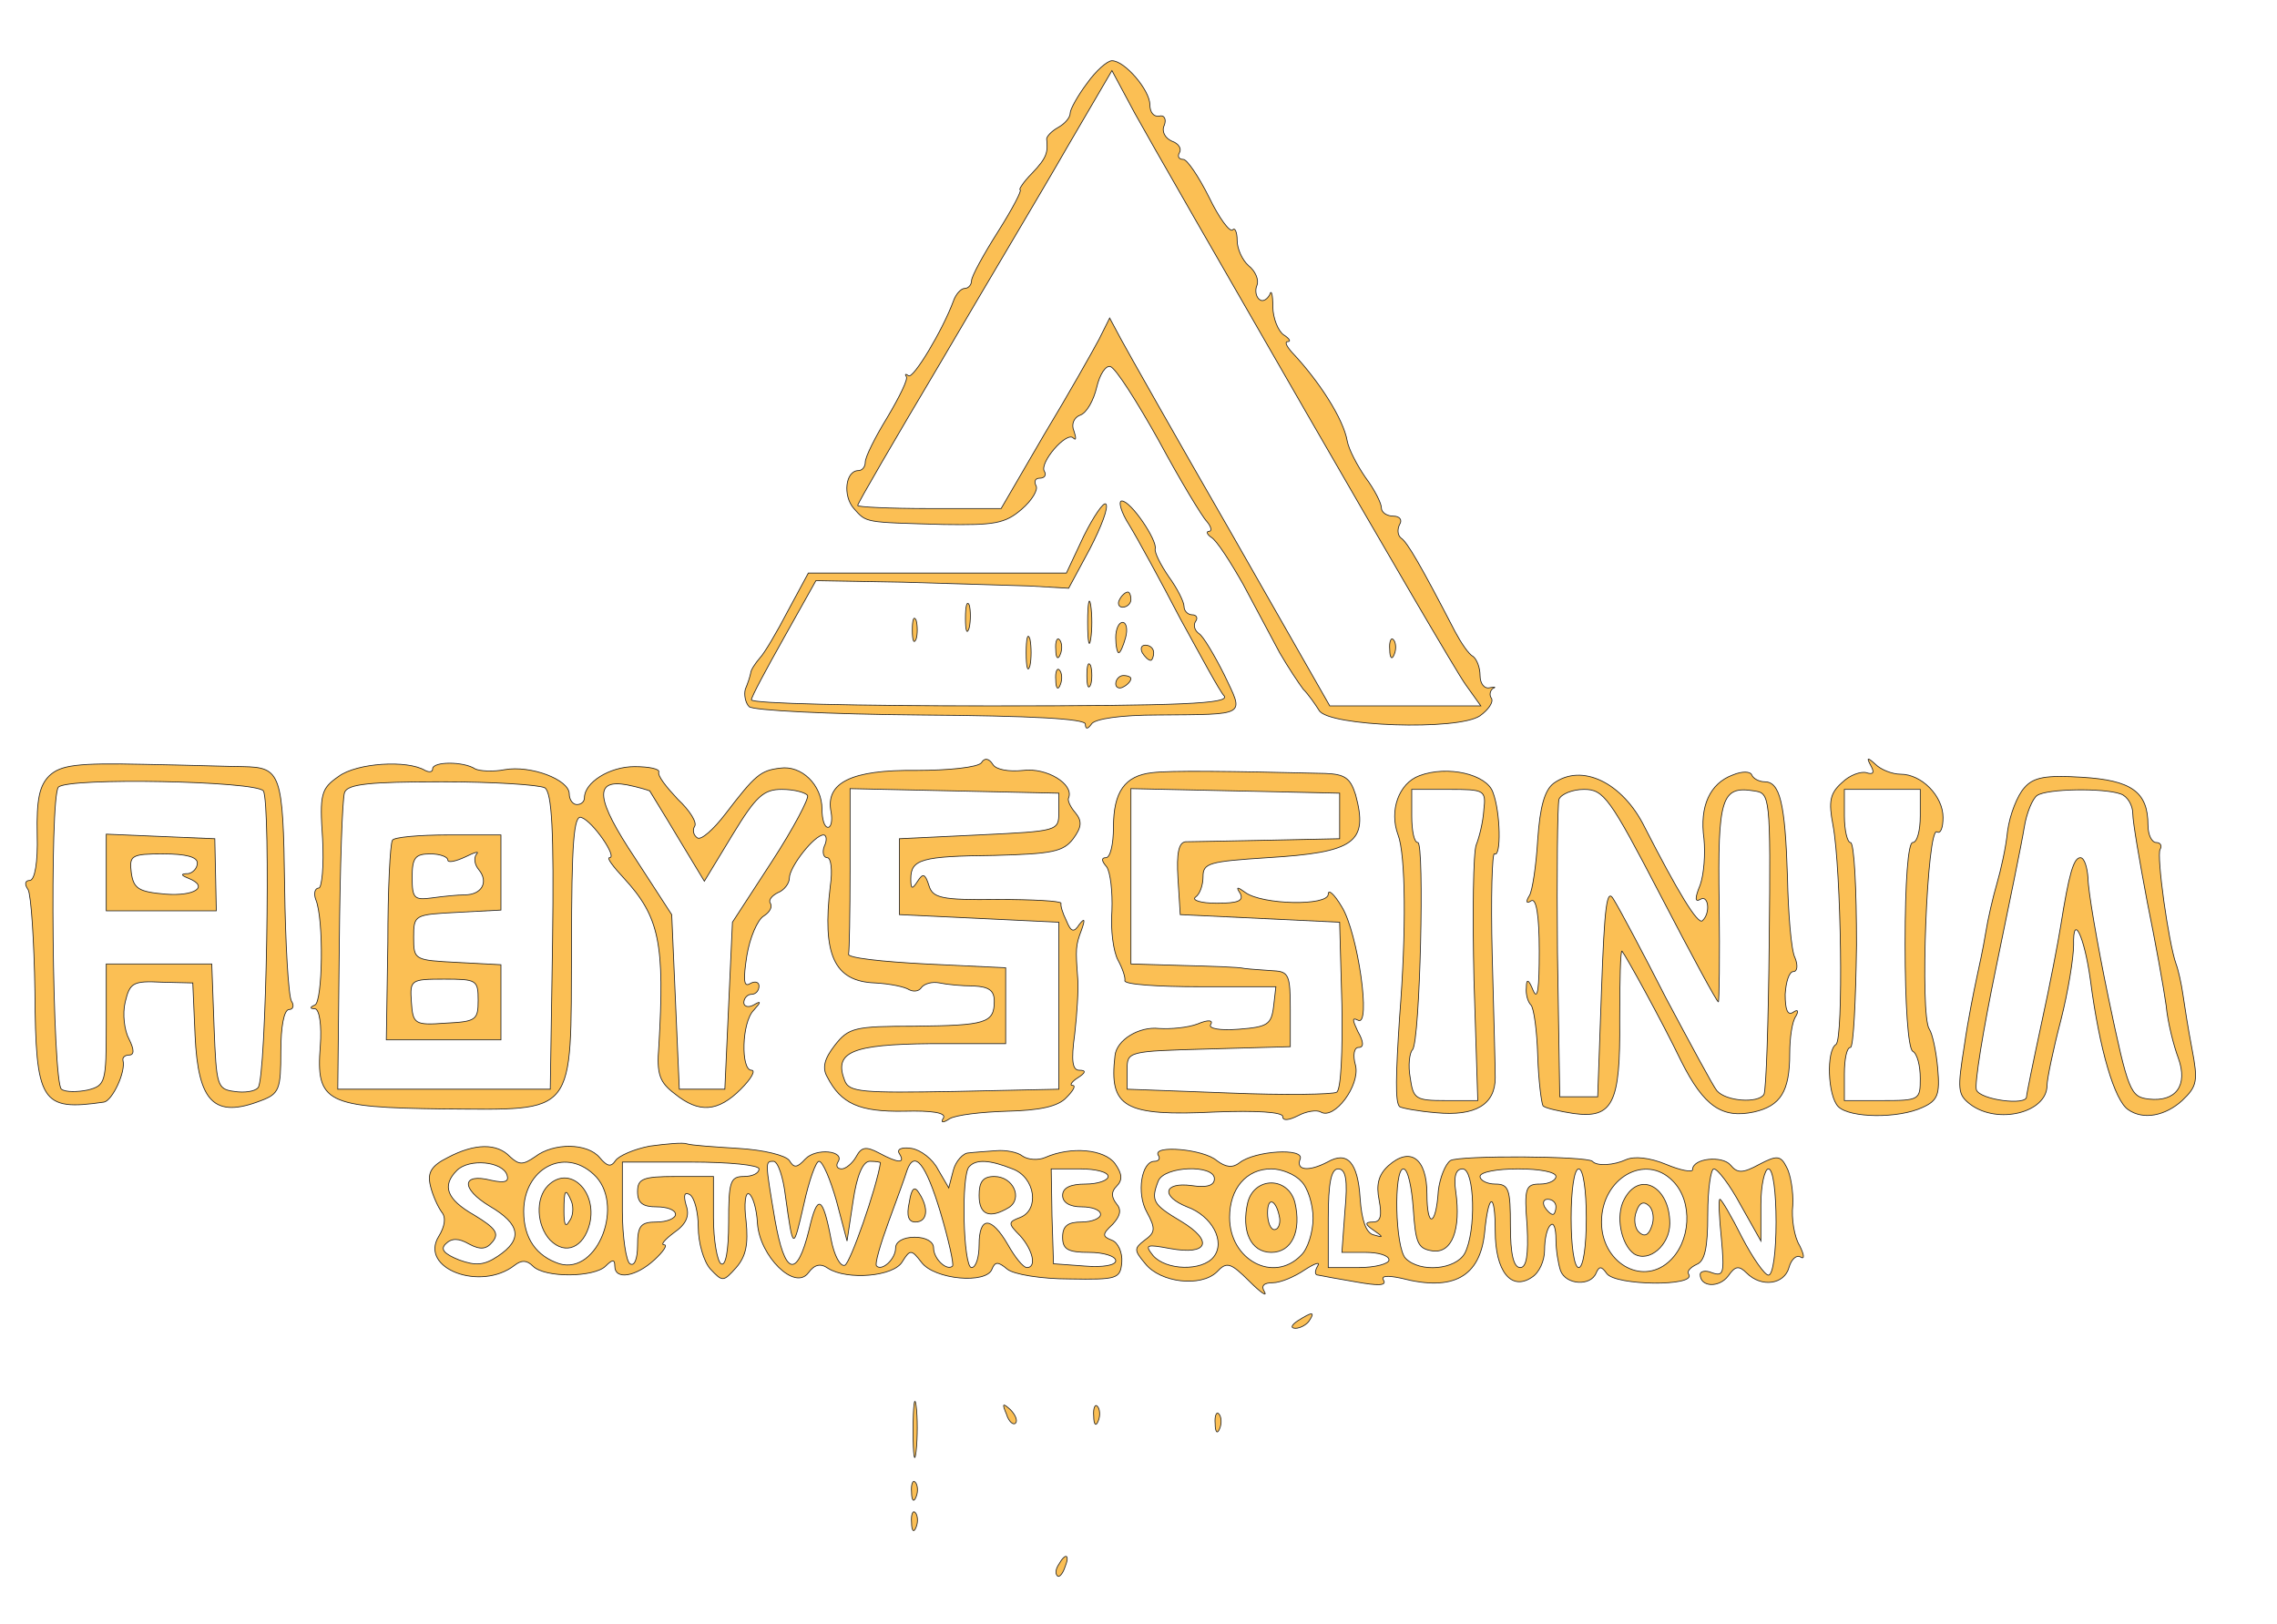 <?xml version="1.0" standalone="no"?>
<!DOCTYPE svg PUBLIC "-//W3C//DTD SVG 20010904//EN"
 "http://www.w3.org/TR/2001/REC-SVG-20010904/DTD/svg10.dtd">
<svg version="1.0" xmlns="http://www.w3.org/2000/svg"
 width="300pt" height="214pt" viewBox="0 0 300 214"
 preserveAspectRatio="xMidYMid meet">
<g transform="translate(0,214) scale(0.1,-0.1)"
fill="#fbbf54" stroke="#222">
<path d="M1432 2030 c-12 -16 -22 -34 -22 -39 0 -6 -7 -14 -16 -19 -9 -5 -15
-12 -15 -15 2 -18 0 -25 -19 -45 -12 -12 -18 -22 -16 -22 3 0 -10 -25 -29 -55
-19 -30 -35 -59 -35 -65 0 -5 -4 -10 -9 -10 -5 0 -12 -8 -15 -17 -14 -38 -53
-103 -59 -98 -4 3 -5 2 -3 -1 3 -3 -9 -27 -25 -54 -16 -26 -29 -52 -29 -59 0
-6 -4 -11 -9 -11 -17 0 -21 -33 -6 -50 17 -19 13 -18 118 -21 67 -1 81 1 103
20 14 12 22 26 19 31 -3 6 -1 10 5 10 6 0 9 4 6 9 -7 11 29 53 38 44 4 -4 4 0
1 9 -4 9 0 18 8 21 9 3 18 20 22 37 4 17 12 29 18 27 7 -2 35 -46 64 -98 28
-52 57 -100 63 -106 6 -7 7 -13 3 -13 -4 0 -3 -4 3 -8 7 -4 25 -32 42 -62 16
-30 38 -71 48 -90 11 -19 25 -40 31 -48 7 -7 16 -20 21 -28 12 -21 183 -27
212 -7 11 8 18 18 15 23 -3 4 -2 10 2 13 5 2 2 2 -4 1 -7 -2 -13 5 -13 16 0
10 -4 21 -9 25 -6 3 -16 18 -24 33 -45 87 -63 118 -71 123 -5 4 -5 12 -2 18 4
6 0 11 -8 11 -9 0 -16 5 -16 11 0 6 -9 24 -21 40 -11 16 -22 37 -24 48 -5 29
-37 79 -73 117 -7 8 -10 14 -5 14 4 0 2 4 -6 9 -7 5 -14 22 -14 37 0 16 -2 23
-4 16 -3 -6 -9 -10 -13 -7 -5 3 -7 12 -4 19 3 7 -2 19 -11 26 -8 7 -15 22 -15
33 0 11 -3 18 -6 14 -4 -3 -18 16 -31 43 -14 28 -29 50 -34 50 -6 0 -8 4 -5 9
3 5 -1 12 -10 15 -9 4 -14 13 -10 21 3 8 0 14 -7 12 -7 -1 -12 5 -12 15 0 19
-33 58 -50 58 -6 0 -21 -13 -33 -30z m287 -430 c106 -184 201 -347 212 -362
l20 -28 -100 0 -99 0 -130 228 c-72 125 -137 240 -145 255 l-15 28 -14 -28
c-8 -15 -40 -72 -72 -125 l-57 -98 -95 0 c-52 0 -94 2 -94 4 0 3 49 87 109
188 59 101 135 228 167 284 l59 101 30 -56 c17 -31 118 -207 224 -391z"/>
<path d="M1831 1284 c0 -11 3 -14 6 -6 3 7 2 16 -1 19 -3 4 -6 -2 -5 -13z"/>
<path d="M1428 1434 l-23 -49 -170 0 -170 0 -27 -50 c-14 -27 -31 -56 -37 -62
-6 -7 -12 -16 -12 -20 -1 -5 -4 -14 -7 -21 -2 -7 0 -18 5 -23 5 -5 105 -10
226 -11 147 -1 217 -5 217 -12 0 -7 3 -7 8 0 4 7 39 12 87 12 120 1 114 -2 88
53 -13 26 -28 51 -33 54 -6 4 -8 11 -5 16 4 5 1 9 -4 9 -6 0 -11 5 -11 11 0 6
-9 24 -20 39 -11 16 -19 32 -18 37 3 11 -32 63 -44 63 -5 0 -1 -15 10 -32 11
-18 41 -73 67 -123 27 -49 52 -96 58 -102 7 -10 -55 -13 -307 -13 -174 0 -316
3 -316 8 0 4 20 41 43 82 l42 75 115 -2 c63 -2 138 -4 166 -5 l52 -3 28 52
c15 29 25 55 21 59 -3 3 -16 -16 -29 -42z"/>
<path d="M1433 1320 c0 -25 2 -35 4 -22 2 12 2 32 0 45 -2 12 -4 2 -4 -23z"/>
<path d="M1475 1350 c-3 -5 -1 -10 4 -10 6 0 11 5 11 10 0 6 -2 10 -4 10 -3 0
-8 -4 -11 -10z"/>
<path d="M1272 1325 c0 -16 2 -22 5 -12 2 9 2 23 0 30 -3 6 -5 -1 -5 -18z"/>
<path d="M1202 1310 c0 -14 2 -19 5 -12 2 6 2 18 0 25 -3 6 -5 1 -5 -13z"/>
<path d="M1470 1300 c0 -11 2 -20 4 -20 2 0 6 9 9 20 3 11 1 20 -4 20 -5 0 -9
-9 -9 -20z"/>
<path d="M1352 1280 c0 -19 2 -27 5 -17 2 9 2 25 0 35 -3 9 -5 1 -5 -18z"/>
<path d="M1391 1284 c0 -11 3 -14 6 -6 3 7 2 16 -1 19 -3 4 -6 -2 -5 -13z"/>
<path d="M1505 1280 c3 -5 8 -10 11 -10 2 0 4 5 4 10 0 6 -5 10 -11 10 -5 0
-7 -4 -4 -10z"/>
<path d="M1432 1250 c0 -14 2 -19 5 -12 2 6 2 18 0 25 -3 6 -5 1 -5 -13z"/>
<path d="M1391 1244 c0 -11 3 -14 6 -6 3 7 2 16 -1 19 -3 4 -6 -2 -5 -13z"/>
<path d="M1470 1239 c0 -5 5 -7 10 -4 6 3 10 8 10 11 0 2 -4 4 -10 4 -5 0 -10
-5 -10 -11z"/>
<path d="M65 1118 c-13 -13 -17 -31 -16 -78 1 -36 -3 -60 -10 -60 -6 0 -7 -5
-2 -12 4 -7 8 -68 9 -134 1 -147 8 -158 91 -146 11 2 29 40 25 55 -1 4 3 7 8
7 7 0 7 7 0 21 -6 11 -9 33 -5 49 6 25 10 28 48 26 l41 -1 3 -69 c4 -88 25
-110 87 -86 24 9 26 15 26 65 0 32 4 55 11 55 5 0 7 5 3 11 -4 7 -8 75 -9 151
-2 150 -5 157 -55 158 -14 0 -73 2 -131 3 -88 2 -109 -1 -124 -15z m282 -20
c10 -16 4 -380 -7 -391 -4 -5 -18 -7 -31 -5 -23 3 -24 7 -27 86 l-3 82 -69 0
-70 0 0 -80 c0 -76 -1 -80 -24 -86 -14 -3 -30 -3 -35 1 -12 7 -16 387 -4 398
13 13 261 8 270 -5z"/>
<path d="M140 990 l0 -50 73 0 72 0 -1 47 -1 48 -72 3 -71 3 0 -51z m120 13
c0 -7 -6 -13 -12 -14 -10 0 -10 -2 0 -6 28 -11 9 -24 -30 -21 -35 3 -42 7 -45
28 -3 23 0 25 42 25 30 0 45 -4 45 -12z"/>
<path d="M446 1117 c-23 -16 -25 -23 -21 -82 2 -36 -1 -65 -5 -65 -5 0 -7 -7
-4 -15 11 -26 9 -135 -1 -139 -7 -3 -7 -5 0 -5 6 -1 9 -22 7 -49 -6 -75 8 -81
162 -83 177 -1 168 -12 169 214 0 137 3 174 13 170 15 -5 48 -53 37 -53 -4 0
5 -12 19 -27 47 -51 54 -86 46 -222 -3 -36 1 -47 21 -62 32 -26 57 -24 87 6
14 14 20 25 14 25 -14 0 -13 63 3 79 10 11 10 13 0 7 -7 -4 -13 -2 -13 3 0 6
5 11 10 11 6 0 10 5 10 11 0 5 -5 7 -12 3 -8 -5 -9 5 -4 37 4 24 14 47 22 52
8 5 12 12 9 17 -3 4 2 10 10 14 8 3 15 12 15 19 0 15 33 57 45 57 4 0 5 -7 1
-15 -3 -8 -1 -15 4 -15 5 0 7 -17 4 -37 -11 -91 5 -126 59 -128 19 -1 39 -5
45 -9 6 -3 13 -2 16 3 4 5 14 8 24 6 9 -2 29 -4 45 -4 20 -1 27 -6 27 -20 0
-29 -11 -32 -105 -33 -79 0 -87 -2 -105 -25 -14 -18 -17 -30 -10 -42 18 -35
42 -46 101 -45 37 1 56 -2 52 -9 -4 -6 -1 -7 8 -1 8 5 42 9 76 10 42 1 67 6
78 18 9 9 13 16 8 16 -4 0 -1 5 7 10 11 7 11 10 2 10 -9 0 -11 12 -6 48 3 26
5 58 4 72 -3 40 -3 44 5 65 5 14 4 16 -3 7 -7 -11 -11 -10 -17 5 -5 10 -8 20
-7 23 0 3 -38 5 -84 5 -74 -1 -85 2 -90 18 -5 16 -8 17 -15 6 -7 -11 -9 -11
-9 3 0 26 14 30 110 31 77 2 91 5 104 22 11 15 12 23 3 34 -7 8 -11 17 -9 20
7 18 -29 40 -60 36 -19 -2 -36 1 -40 8 -5 8 -11 9 -15 2 -5 -6 -43 -10 -86
-10 -85 1 -120 -16 -112 -55 2 -11 0 -20 -4 -20 -5 0 -8 11 -8 24 0 32 -27 58
-55 54 -26 -3 -33 -9 -72 -60 -16 -21 -32 -35 -37 -32 -5 3 -7 10 -4 15 4 5
-6 21 -22 36 -15 16 -27 31 -25 36 1 4 -13 7 -32 7 -33 0 -66 -21 -66 -41 0
-5 -4 -9 -10 -9 -5 0 -10 6 -10 14 0 19 -51 38 -85 32 -15 -3 -33 -2 -39 1
-15 10 -56 10 -56 0 0 -4 -4 -5 -10 -2 -23 14 -90 10 -114 -8z m272 -15 c9 -7
12 -54 10 -203 l-3 -194 -140 0 -140 0 2 189 c1 104 4 195 7 202 4 11 33 14
128 14 68 0 129 -4 136 -8z m138 -4 c1 -2 18 -29 37 -61 l35 -58 37 61 c31 51
41 60 65 60 16 0 31 -4 34 -8 2 -4 -19 -44 -47 -87 l-52 -80 -5 -110 -5 -110
-30 0 -30 0 -5 115 -5 115 -48 74 c-52 78 -55 105 -11 97 15 -3 28 -7 30 -8z
m539 -28 c0 -25 -1 -25 -105 -30 l-105 -5 0 -50 0 -50 105 -5 105 -5 0 -110 0
-110 -138 -3 c-121 -2 -138 -1 -144 14 -15 38 9 48 113 49 l99 0 0 50 0 50
-105 5 c-58 3 -104 8 -102 13 1 4 2 54 2 112 l0 106 138 -3 137 -3 0 -25z"/>
<path d="M517 1033 c-3 -5 -6 -65 -6 -135 l-2 -128 76 0 75 0 0 50 0 49 -57 3
c-57 3 -58 3 -58 33 0 30 1 30 58 33 l57 3 0 49 0 50 -69 0 c-39 0 -72 -3 -74
-7z m73 -26 c0 -4 10 -2 23 4 12 6 19 8 15 4 -4 -5 -3 -14 3 -21 13 -16 4 -33
-19 -33 -9 0 -29 -2 -43 -4 -23 -3 -26 -1 -26 27 0 26 4 31 24 31 13 0 23 -4
23 -8z m40 -185 c0 -26 -3 -28 -43 -30 -41 -3 -43 -1 -45 28 -2 29 -1 30 43
30 43 0 45 -1 45 -28z"/>
<path d="M2465 1131 c5 -9 3 -12 -6 -9 -7 2 -22 -3 -32 -13 -16 -14 -18 -25
-12 -56 11 -59 14 -282 4 -289 -13 -8 -11 -68 3 -82 15 -15 79 -16 111 -1 20
9 23 17 20 51 -2 23 -7 46 -11 52 -13 17 -3 268 10 260 5 -3 8 6 8 19 0 28
-28 57 -56 57 -11 0 -26 6 -33 13 -11 10 -12 9 -6 -2z m65 -66 c0 -19 -4 -35
-10 -35 -6 0 -10 -51 -10 -134 0 -79 4 -137 10 -141 6 -3 10 -19 10 -36 0 -28
-1 -29 -50 -29 l-50 0 0 35 c0 19 3 35 8 35 4 0 7 61 8 135 0 74 -3 135 -8
135 -4 0 -8 16 -8 35 l0 35 50 0 50 0 0 -35z"/>
<path d="M1518 1122 c-36 -4 -51 -25 -51 -72 0 -22 -4 -40 -10 -40 -6 0 -6 -4
1 -12 5 -7 8 -33 7 -58 -2 -25 2 -54 8 -65 6 -11 10 -23 9 -27 -1 -5 43 -8 99
-8 l100 0 -3 -26 c-3 -24 -8 -27 -46 -30 -25 -2 -40 1 -37 6 4 6 -3 7 -17 1
-13 -5 -36 -7 -51 -6 -26 3 -56 -15 -58 -36 -8 -68 12 -80 133 -74 52 2 88 0
88 -6 0 -6 8 -5 20 1 11 6 25 8 30 5 18 -11 52 35 46 61 -4 14 -2 24 4 24 7 0
7 7 -1 21 -7 15 -8 19 0 15 18 -11 0 115 -21 149 -10 17 -18 24 -18 17 0 -16
-87 -14 -109 2 -11 8 -13 8 -7 -1 5 -10 -3 -13 -31 -13 -21 0 -33 4 -28 8 6 4
10 16 10 27 0 18 8 20 85 25 115 7 133 20 116 83 -7 22 -14 27 -40 28 -126 3
-205 4 -228 1z m247 -57 l0 -30 -95 -2 c-52 -1 -101 -2 -108 -2 -9 -1 -12 -15
-10 -48 l3 -48 105 -5 105 -5 3 -109 c1 -60 -1 -112 -7 -115 -5 -3 -69 -4
-142 -1 l-134 5 0 25 c0 25 0 25 108 28 l107 3 0 49 c0 45 -2 50 -22 51 -13 1
-30 2 -38 3 -8 2 -45 3 -82 4 l-68 2 0 115 0 116 138 -3 137 -3 0 -30z"/>
<path d="M1870 1118 c-27 -10 -40 -46 -28 -78 10 -26 11 -127 2 -240 -5 -77
-6 -112 0 -118 3 -2 24 -6 48 -8 52 -5 78 11 78 46 0 14 -2 87 -4 162 -2 76 0
136 3 133 9 -5 8 55 -2 81 -8 24 -60 36 -97 22z m85 -45 c-1 -16 -6 -36 -10
-46 -4 -10 -5 -90 -3 -178 l5 -159 -42 0 c-40 0 -43 2 -47 30 -3 16 -1 33 3
37 10 10 16 273 7 273 -5 0 -8 16 -8 35 l0 35 49 0 c47 0 49 -1 46 -27z"/>
<path d="M2283 1119 c-30 -11 -44 -41 -38 -84 2 -20 0 -47 -5 -61 -7 -17 -7
-23 0 -19 11 7 14 -18 3 -28 -6 -6 -33 39 -76 123 -29 59 -83 85 -120 58 -12
-9 -18 -31 -21 -74 -2 -34 -7 -68 -11 -74 -5 -8 -4 -11 2 -7 7 5 11 -18 11
-66 0 -49 -2 -66 -8 -52 -6 15 -9 16 -9 4 -1 -9 2 -19 6 -23 4 -4 8 -34 9 -67
1 -33 5 -63 7 -66 3 -3 21 -7 40 -10 52 -7 62 13 61 123 0 52 1 92 3 91 5 -6
52 -91 78 -145 30 -60 54 -76 96 -67 35 8 47 27 47 77 0 20 3 42 8 49 4 7 3
10 -4 5 -7 -4 -10 4 -10 24 1 16 5 30 11 30 5 0 6 8 2 18 -5 9 -9 58 -10 107
-3 97 -10 125 -30 125 -7 0 -15 4 -17 9 -2 5 -13 5 -25 0z m-95 -159 c40 -77
74 -140 76 -140 1 0 2 59 1 130 -2 139 3 155 46 148 21 -3 22 -5 20 -197 -1
-107 -4 -198 -7 -203 -8 -12 -50 -9 -62 5 -5 6 -35 62 -67 122 -31 61 -62 119
-69 130 -9 16 -12 -8 -16 -120 l-5 -140 -25 0 -25 0 -3 190 c-1 104 0 195 2
202 3 7 18 13 33 13 26 0 34 -11 101 -140z"/>
<path d="M2667 1102 c-9 -10 -19 -35 -22 -57 -2 -21 -9 -52 -14 -69 -5 -17
-12 -47 -15 -66 -3 -19 -9 -46 -12 -60 -3 -14 -11 -53 -16 -88 -9 -57 -9 -64
8 -77 36 -27 101 -11 101 25 0 8 8 47 18 85 10 39 17 84 17 100 -1 43 14 12
22 -45 12 -93 32 -160 50 -172 20 -14 49 -8 71 12 20 19 21 26 13 68 -5 26
-10 58 -12 72 -2 14 -6 32 -9 40 -10 28 -26 143 -21 151 3 5 0 9 -5 9 -6 0
-11 10 -11 23 0 44 -22 59 -87 63 -48 3 -64 0 -76 -14z m127 -8 c9 -3 16 -15
16 -26 0 -11 9 -63 19 -116 11 -54 22 -115 25 -137 2 -22 10 -53 16 -69 13
-36 -3 -58 -39 -54 -24 3 -27 9 -53 133 -15 72 -27 142 -27 158 -1 15 -5 27
-10 27 -9 0 -15 -21 -26 -90 -3 -19 -14 -77 -25 -127 -11 -51 -20 -95 -20 -98
0 -12 -61 -4 -66 9 -3 7 9 80 26 162 17 82 34 165 37 184 3 19 11 38 17 42 13
9 88 10 110 2z"/>
<path d="M856 630 c-21 -4 -41 -13 -45 -19 -6 -9 -11 -8 -21 4 -16 19 -60 20
-85 1 -16 -11 -21 -11 -33 0 -17 18 -46 18 -82 -1 -22 -11 -27 -20 -23 -37 3
-13 10 -28 15 -35 6 -7 4 -19 -4 -32 -26 -42 55 -73 100 -38 9 7 16 7 24 -1
16 -16 81 -15 96 0 9 9 12 9 12 0 0 -19 28 -14 52 8 12 11 18 20 13 20 -5 0 1
7 13 16 16 11 21 22 16 36 -4 14 -2 18 5 14 6 -4 11 -23 11 -43 0 -20 7 -45
16 -55 16 -17 17 -17 34 2 13 15 16 31 13 61 -3 23 -1 39 4 36 5 -3 10 -20 11
-39 3 -43 49 -89 67 -65 8 11 16 13 26 6 25 -16 87 -11 98 9 10 16 12 16 25
-1 17 -23 86 -29 93 -9 4 10 8 10 20 0 8 -7 45 -13 82 -13 63 -1 67 0 69 22 1
13 -5 26 -13 29 -13 5 -13 8 1 21 10 11 12 19 5 27 -7 9 -7 16 0 23 8 8 8 16
-2 30 -14 19 -58 23 -92 8 -9 -4 -23 -3 -30 2 -6 5 -22 8 -34 7 -13 -1 -29 -2
-37 -3 -7 0 -17 -11 -20 -23 l-6 -23 -14 24 c-7 14 -23 26 -35 28 -13 2 -20
-1 -16 -7 8 -13 -1 -13 -27 1 -17 9 -23 8 -30 -5 -5 -9 -14 -16 -19 -16 -6 0
-8 4 -5 9 10 15 -29 19 -43 4 -11 -12 -15 -12 -21 -2 -5 7 -34 14 -67 16 -32
2 -62 4 -68 6 -5 2 -27 0 -49 -3z m-188 -38 c3 -9 -3 -11 -21 -7 -39 10 -40
-11 -2 -34 41 -24 44 -44 11 -66 -18 -12 -29 -13 -51 -5 -20 8 -25 14 -18 21
8 8 17 8 31 0 15 -8 23 -7 31 3 9 11 4 18 -24 35 -37 21 -43 39 -23 59 16 16
60 12 66 -6z m114 1 c42 -38 6 -133 -45 -118 -30 10 -47 33 -47 69 0 56 53 85
92 49z m218 7 c0 -6 -9 -10 -20 -10 -18 0 -20 -7 -20 -61 0 -37 -4 -58 -10
-54 -5 3 -10 31 -10 61 l0 54 -50 0 c-43 0 -50 -3 -50 -20 0 -15 7 -20 25 -20
14 0 25 -4 25 -10 0 -5 -11 -10 -25 -10 -21 0 -25 -5 -25 -31 0 -17 -4 -28
-10 -24 -5 3 -10 35 -10 70 l0 64 90 0 c51 0 90 -4 90 -9z m35 -37 c10 -71 10
-71 24 -10 7 32 16 57 20 57 5 0 15 -24 23 -52 l14 -53 8 53 c5 34 13 52 22
52 8 0 14 -1 14 -2 -5 -33 -40 -133 -47 -135 -6 -2 -14 13 -18 34 -11 58 -18
61 -29 13 -16 -65 -32 -61 -45 13 -13 77 -13 77 -2 77 6 0 13 -21 16 -47z
m204 -20 c11 -37 18 -69 16 -71 -7 -7 -25 9 -25 24 0 8 -10 14 -25 14 -15 0
-25 -6 -25 -14 0 -15 -18 -31 -25 -24 -3 2 5 29 16 59 11 30 22 60 24 67 10
28 25 8 44 -55z m95 57 c30 -11 36 -54 10 -64 -16 -6 -16 -8 0 -24 17 -19 22
-42 9 -42 -5 0 -16 14 -25 30 -22 38 -38 38 -38 0 0 -16 -4 -30 -10 -30 -11 0
-14 123 -3 133 9 10 27 9 57 -3z m126 -10 c0 -5 -13 -10 -30 -10 -20 0 -30 -5
-30 -15 0 -9 9 -15 25 -15 14 0 25 -4 25 -10 0 -5 -11 -10 -25 -10 -18 0 -25
-5 -25 -20 0 -16 7 -20 35 -20 19 0 35 -5 35 -11 0 -6 -17 -9 -41 -7 l-41 3
-2 63 -1 62 38 0 c20 0 37 -4 37 -10z"/>
<path d="M722 578 c-17 -17 -15 -53 3 -72 20 -20 44 -10 52 22 10 43 -27 78
-55 50z m31 -21 c3 -8 2 -20 -3 -26 -5 -9 -7 -4 -7 13 0 29 2 32 10 13z"/>
<path d="M1198 556 c-4 -18 -1 -26 8 -26 16 0 18 18 5 38 -6 10 -10 7 -13 -12z"/>
<path d="M1290 565 c0 -26 14 -31 39 -16 19 12 6 41 -19 41 -15 0 -20 -7 -20
-25z"/>
<path d="M1526 618 c3 -4 1 -8 -5 -8 -17 0 -24 -42 -10 -67 12 -22 11 -27 -3
-37 -14 -11 -14 -13 1 -31 20 -25 73 -31 94 -11 13 14 18 13 43 -12 15 -15 24
-21 20 -14 -5 8 -1 12 11 12 10 0 29 8 42 17 14 9 21 11 17 5 -4 -7 -4 -12 1
-12 4 -1 27 -5 50 -9 28 -5 40 -5 36 2 -4 6 4 7 23 3 69 -18 104 2 110 60 5
53 14 55 14 2 0 -53 21 -79 48 -61 10 6 17 22 17 36 0 14 3 29 8 33 4 4 7 -4
7 -19 0 -14 3 -32 6 -41 7 -19 40 -21 47 -3 4 9 7 9 14 -1 12 -16 118 -17 108
-1 -3 4 2 9 10 13 11 4 15 21 15 66 0 33 4 60 8 60 5 0 21 -21 35 -47 l27 -48
0 48 c0 26 5 47 10 47 6 0 10 -30 10 -70 0 -39 -4 -70 -10 -70 -5 0 -21 23
-35 50 -14 28 -27 50 -29 50 -2 0 -1 -23 2 -52 4 -45 3 -50 -12 -45 -9 4 -16
2 -16 -2 0 -17 25 -18 37 -2 9 13 14 14 24 4 20 -20 50 -15 56 7 3 11 10 17
15 14 6 -4 5 3 -1 15 -7 11 -11 36 -9 53 1 18 -3 41 -8 50 -8 16 -13 16 -36 4
-22 -12 -29 -12 -38 -1 -11 13 -50 9 -50 -6 0 -4 -16 -1 -35 7 -22 9 -42 11
-53 6 -15 -7 -38 -9 -44 -2 -8 7 -175 8 -187 1 -7 -5 -14 -23 -16 -40 -3 -47
-15 -50 -15 -4 0 47 -22 63 -51 37 -13 -12 -16 -25 -12 -45 4 -21 2 -29 -8
-29 -11 0 -11 -3 1 -11 13 -9 13 -10 0 -6 -10 2 -16 19 -18 48 -3 48 -17 63
-43 48 -25 -13 -42 -11 -36 4 6 15 -60 11 -80 -5 -9 -7 -18 -6 -30 3 -17 15
-85 21 -77 7z m74 -31 c0 -9 -10 -12 -30 -9 -37 5 -41 -14 -6 -28 33 -12 51
-46 35 -66 -15 -19 -63 -18 -80 2 -11 14 -9 15 23 9 50 -9 57 10 14 36 -37 22
-40 27 -30 53 8 20 74 22 74 3z m114 -3 c9 -8 16 -31 16 -49 0 -18 -7 -41 -16
-49 -36 -37 -94 -6 -94 50 0 38 22 64 55 64 13 0 31 -7 39 -16z m58 -39 l-4
-55 31 0 c17 0 31 -4 31 -10 0 -5 -18 -10 -40 -10 l-40 0 0 65 c0 47 4 65 13
65 10 0 13 -14 9 -55z m90 3 c3 -46 6 -53 25 -56 26 -4 38 28 31 78 -3 20 0
30 9 30 16 0 18 -82 3 -111 -12 -22 -59 -26 -78 -7 -14 14 -16 118 -3 118 6 0
11 -24 13 -52z m188 42 c0 -5 -9 -10 -21 -10 -19 0 -21 -5 -17 -55 2 -39 -1
-55 -9 -55 -9 0 -13 18 -13 55 0 48 -2 55 -20 55 -11 0 -20 5 -20 10 0 6 23
10 50 10 28 0 50 -4 50 -10z m40 -55 c0 -37 -4 -65 -10 -65 -6 0 -10 28 -10
65 0 37 4 65 10 65 6 0 10 -28 10 -65z m114 49 c27 -27 24 -81 -6 -107 -36
-31 -88 0 -88 53 0 58 58 91 94 54z m-154 -34 c0 -5 -2 -10 -4 -10 -3 0 -8 5
-11 10 -3 6 -1 10 4 10 6 0 11 -4 11 -10z"/>
<path d="M1644 556 c-9 -38 4 -66 31 -66 27 0 40 28 31 66 -9 34 -53 34 -62 0z
m42 -21 c1 -8 -2 -15 -7 -15 -5 0 -9 10 -9 22 0 23 12 17 16 -7z"/>
<path d="M2140 560 c-12 -22 -4 -60 13 -72 20 -12 47 12 47 40 0 49 -40 70
-60 32z m36 -36 c-4 -12 -10 -14 -17 -7 -5 5 -7 17 -3 27 4 12 10 14 17 7 5
-5 7 -17 3 -27z"/>
<path d="M1710 400 c-9 -6 -10 -10 -3 -10 6 0 15 5 18 10 8 12 4 12 -15 0z"/>
<path d="M1203 255 c0 -33 2 -45 4 -27 2 18 2 45 0 60 -2 15 -4 0 -4 -33z"/>
<path d="M1326 277 c3 -10 9 -15 12 -12 3 3 0 11 -7 18 -10 9 -11 8 -5 -6z"/>
<path d="M1441 274 c0 -11 3 -14 6 -6 3 7 2 16 -1 19 -3 4 -6 -2 -5 -13z"/>
<path d="M1601 264 c0 -11 3 -14 6 -6 3 7 2 16 -1 19 -3 4 -6 -2 -5 -13z"/>
<path d="M1201 174 c0 -11 3 -14 6 -6 3 7 2 16 -1 19 -3 4 -6 -2 -5 -13z"/>
<path d="M1201 134 c0 -11 3 -14 6 -6 3 7 2 16 -1 19 -3 4 -6 -2 -5 -13z"/>
<path d="M1395 79 c-4 -6 -5 -12 -2 -15 2 -3 7 2 10 11 7 17 1 20 -8 4z"/>
</g>
</svg>
